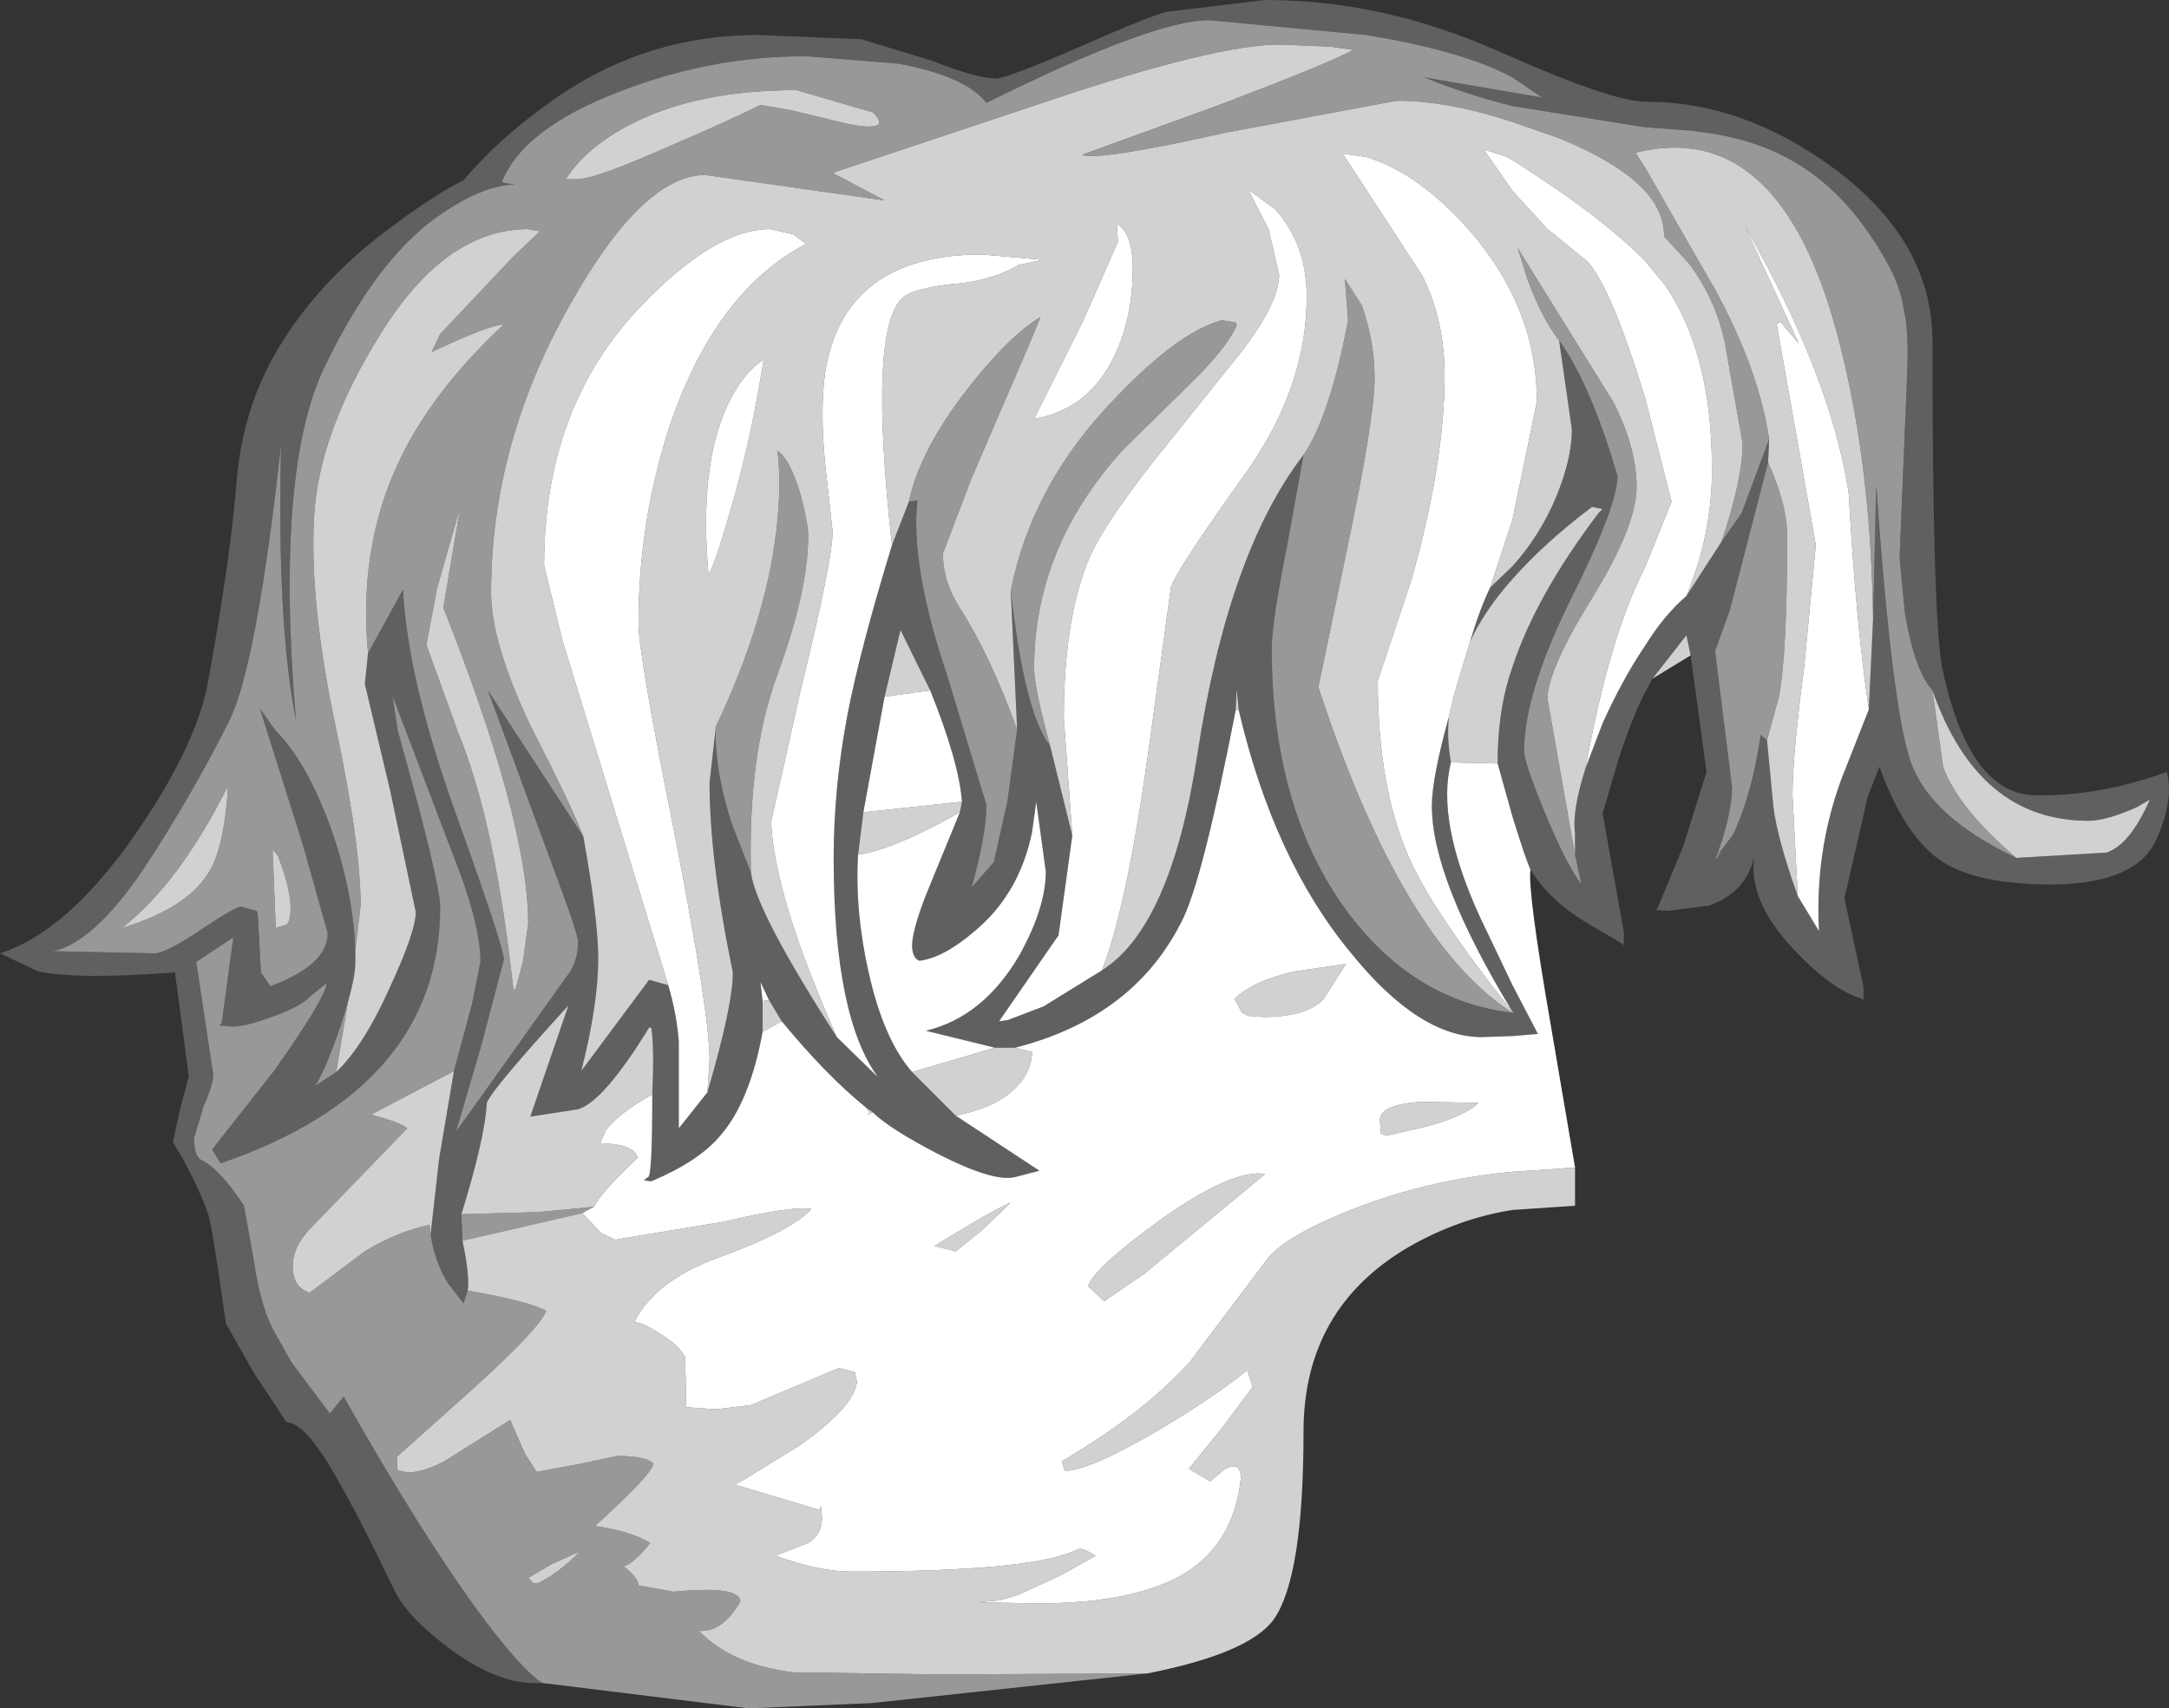 <?xml version="1.0" encoding="UTF-8" standalone="no"?>
<svg xmlns:ffdec="https://www.free-decompiler.com/flash" xmlns:xlink="http://www.w3.org/1999/xlink" ffdec:objectType="shape" height="80.55px" width="102.25px" xmlns="http://www.w3.org/2000/svg">
  <rect width="100%" height="100%" fill="#333333" stroke="none"/>
  <g transform="matrix(1.0, 0.0, 0.0, 1.0, 42.3, 52.1)">
    <path d="M38.85 -26.55 L39.8 -27.9 41.1 -31.4 41.05 -30.3 39.25 -23.35 38.55 -21.4 39.35 -15.0 Q39.35 -13.65 38.55 -11.55 39.1 -12.2 38.65 -11.75 L39.4 -12.75 Q40.3 -14.65 40.7 -17.45 L41.0 -17.2 41.3 -14.05 Q41.5 -12.5 42.45 -9.85 L43.45 -8.2 Q43.25 -11.95 44.5 -15.35 L45.8 -18.65 46.0 -22.9 46.15 -29.2 Q46.9 -18.55 47.8 -16.1 48.75 -13.55 52.75 -11.65 L57.0 -11.9 Q58.1 -12.25 59.05 -14.4 L58.45 -14.05 Q57.0 -13.4 56.15 -13.4 50.95 -13.4 48.8 -19.55 47.95 -20.5 47.5 -23.2 L47.25 -25.8 47.6 -34.3 Q47.7 -36.5 47.45 -37.5 47.3 -38.65 46.5 -40.0 44.65 -43.2 42.05 -44.6 39.9 -45.8 36.65 -46.0 L35.25 -46.1 29.0 -47.1 Q26.8 -47.65 24.85 -48.45 L30.4 -47.5 29.0 -48.45 Q26.7 -49.7 22.1 -50.45 L14.7 -51.15 Q12.05 -51.15 4.2 -47.25 3.25 -48.5 0.05 -49.1 L-4.3 -49.45 Q-8.8 -49.45 -13.05 -47.8 -17.65 -46.05 -18.65 -43.5 L-18.05 -43.4 Q-19.65 -43.35 -21.8 -41.8 -24.6 -39.75 -26.95 -34.9 -29.35 -30.05 -28.35 -18.15 -29.25 -22.7 -29.05 -31.15 -30.2 -20.7 -31.5 -18.1 -33.25 -14.6 -35.55 -11.1 -37.9 -7.65 -39.8 -7.25 L-35.0 -7.15 Q-34.5 -7.15 -32.85 -8.25 -31.2 -9.35 -30.95 -9.35 L-30.2 -9.15 -30.15 -9.0 -30.0 -6.25 -29.55 -5.6 Q-26.85 -6.6 -26.85 -8.1 L-28.0 -12.2 -30.05 -18.7 -29.35 -17.7 Q-27.8 -16.15 -26.65 -12.9 -25.65 -10.0 -25.55 -7.3 L-25.55 -6.7 Q-25.55 -6.1 -25.9 -4.85 L-26.25 -3.7 Q-27.0 -1.55 -27.45 -0.9 L-26.45 -1.55 Q-25.1 -2.85 -23.85 -5.7 -22.7 -8.2 -22.7 -9.1 L-23.9 -14.8 -25.1 -19.85 -24.95 -21.3 -23.3 -24.3 Q-23.1 -20.1 -20.8 -13.7 -18.55 -7.45 -18.55 -6.85 L-19.6 -2.85 -20.8 1.25 -19.9 0.0 -15.45 -6.25 Q-15.05 -6.85 -15.05 -7.7 -15.05 -8.05 -16.0 -10.6 L-19.3 -19.55 -14.8 -12.65 Q-14.1 -8.75 -14.1 -6.9 -14.1 -4.75 -14.9 -1.6 L-11.7 -5.9 -10.8 -5.65 Q-10.4 -4.3 -10.3 -3.0 L-10.3 1.1 -8.95 -0.6 Q-7.75 -4.7 -7.75 -6.25 -8.85 -11.55 -8.85 -15.2 L-8.55 -17.85 Q-8.65 -15.9 -7.8 -13.25 L-6.9 -10.95 Q-6.65 -9.1 -2.85 -3.2 L-0.9 -1.3 Q-3.0 -4.15 -3.0 -11.65 -3.0 -14.95 -2.35 -18.4 -1.75 -21.5 -0.25 -26.4 L0.55 -28.45 0.95 -28.5 Q0.6 -25.45 2.35 -20.25 L4.2 -14.15 Q4.2 -12.75 3.5 -10.25 L4.55 -11.45 5.2 -14.35 5.65 -17.7 5.35 -24.25 Q6.0 -18.45 7.2 -16.95 L8.25 -12.7 7.6 -8.0 4.8 -3.95 5.2 -4.0 6.9 -4.65 9.65 -6.35 Q12.9 -8.4 14.15 -16.55 15.6 -26.05 19.15 -30.65 L18.4 -26.5 Q17.65 -22.75 17.65 -21.55 17.65 -14.0 21.15 -9.2 24.3 -4.9 29.0 -4.35 L29.05 -4.35 29.0 -4.4 Q25.2 -10.65 25.2 -14.1 25.2 -15.4 26.0 -18.3 25.9 -17.25 26.1 -16.15 25.4 -13.4 27.45 -8.9 L29.0 -5.65 30.2 -3.35 29.0 -3.25 27.55 -3.2 Q24.6 -3.2 21.4 -7.15 17.75 -11.55 16.1 -18.6 L16.0 -19.6 15.95 -18.6 Q14.45 -10.9 13.5 -8.85 11.25 -4.15 5.55 -2.7 L4.6 -2.7 1.35 -3.5 Q4.05 -4.15 5.75 -7.05 7.0 -9.3 7.0 -11.0 L6.55 -14.3 6.35 -12.85 Q5.75 -9.95 3.65 -8.2 2.2 -6.95 1.05 -6.8 0.75 -6.9 0.7 -7.4 0.65 -8.1 1.35 -9.9 L2.95 -13.8 3.05 -14.3 Q2.9 -16.2 1.55 -19.55 L0.15 -22.4 -0.6 -19.25 -1.6 -13.8 -1.85 -11.8 Q-2.0 -9.1 -1.35 -6.25 -0.65 -3.1 0.7 -1.55 L2.75 0.5 6.7 3.1 5.55 3.4 Q4.55 3.65 1.9 2.3 -0.4 1.1 -1.15 0.35 L-1.5 0.1 Q-3.35 -1.4 -5.45 -3.95 L-6.05 -4.95 -6.45 -5.8 -6.35 -4.9 -6.35 -3.45 Q-6.95 -0.15 -8.35 1.45 -9.35 2.65 -11.6 3.6 L-11.95 3.55 -11.75 3.4 Q-11.55 3.4 -11.55 -0.5 -11.45 -2.75 -11.6 -3.65 L-11.7 -3.65 Q-13.85 -0.15 -15.05 0.2 L-17.3 0.55 -15.5 -4.7 Q-19.15 -0.7 -19.35 -0.1 -19.45 1.6 -20.55 5.15 L-20.5 6.4 Q-20.15 8.05 -20.25 8.75 L-20.45 9.35 -21.15 8.45 Q-21.8 7.45 -22.0 6.1 L-21.6 2.55 -20.9 -1.6 -20.05 -4.75 -19.65 -6.75 Q-19.65 -8.3 -20.6 -10.9 L-23.8 -19.3 -23.55 -17.65 Q-21.55 -10.5 -21.55 -9.35 -21.55 -0.8 -31.9 2.75 L-32.3 2.1 -29.35 -1.65 Q-26.95 -5.05 -26.9 -5.75 L-27.7 -5.1 Q-28.2 -4.6 -29.5 -4.15 -30.7 -3.7 -31.35 -3.7 L-31.95 -3.75 -31.85 -3.85 -31.3 -7.9 -33.05 -6.75 -32.25 -1.45 Q-32.25 -0.95 -32.7 0.05 L-33.15 1.55 Q-33.15 2.45 -32.8 2.6 -31.95 3.0 -30.8 4.75 L-30.35 7.25 Q-30.0 9.7 -29.25 10.9 L-28.55 12.15 -26.75 14.55 -26.1 13.75 Q-22.6 19.95 -19.85 23.75 -17.8 26.55 -16.75 27.25 -18.75 27.4 -21.15 25.6 -23.15 24.1 -23.75 22.8 -26.4 17.25 -27.6 15.8 -28.25 15.0 -28.8 14.95 L-30.35 12.6 -31.65 10.3 Q-32.3 5.65 -32.5 5.1 -33.15 3.35 -34.15 1.75 L-33.8 0.15 -33.4 -1.35 -34.05 -6.25 Q-38.6 -5.9 -40.5 -6.3 L-42.3 -7.15 Q-39.3 -8.1 -36.25 -12.3 -33.25 -16.5 -32.55 -19.65 -31.45 -25.6 -31.15 -29.35 -30.85 -33.1 -28.95 -36.05 -27.05 -39.05 -23.85 -41.4 -21.85 -42.9 -20.45 -43.6 -18.85 -45.5 -16.55 -47.15 -12.1 -50.45 -6.55 -50.45 L-1.7 -50.25 1.6 -49.25 Q3.75 -48.4 4.65 -48.4 5.15 -48.4 8.5 -49.85 12.0 -51.4 12.75 -51.55 L17.35 -52.1 Q22.9 -52.1 28.3 -49.7 L29.0 -49.4 Q33.65 -47.35 35.25 -47.3 L35.35 -47.3 Q39.85 -47.3 44.1 -44.2 48.8 -40.75 48.8 -36.0 48.8 -23.2 49.25 -20.65 50.5 -14.65 53.65 -14.6 56.65 -14.55 59.85 -15.7 60.2 -14.35 59.3 -12.4 58.35 -10.5 54.7 -10.4 51.05 -10.35 49.3 -11.45 47.5 -12.6 46.3 -15.95 L45.75 -14.55 44.65 -9.75 45.1 -7.65 45.55 -5.55 45.55 -4.9 45.5 -5.0 Q44.0 -5.45 42.2 -7.4 40.1 -9.65 40.4 -11.7 40.0 -10.0 38.25 -9.4 L36.3 -9.15 35.75 -9.2 35.85 -9.3 37.05 -12.2 38.15 -15.7 37.4 -21.2 37.2 -22.15 35.6 -20.1 35.25 -19.45 Q34.65 -18.3 34.0 -16.3 L33.25 -13.75 33.75 -10.95 34.25 -8.15 34.25 -7.5 34.2 -7.6 34.1 -7.65 32.4 -8.65 Q30.7 -9.7 29.85 -11.1 29.65 -11.5 29.0 -13.6 L28.3 -16.1 Q28.3 -18.4 28.85 -20.2 L29.0 -20.65 Q30.1 -24.0 33.05 -27.9 L33.25 -28.1 32.75 -28.2 Q30.5 -26.5 29.0 -24.8 27.7 -23.35 27.0 -21.85 27.5 -23.5 27.95 -24.4 L29.0 -25.4 Q30.3 -26.85 31.05 -28.65 31.8 -30.45 31.8 -31.85 L31.2 -36.05 Q32.7 -33.95 33.95 -29.65 33.95 -28.25 31.75 -23.85 29.55 -19.4 29.55 -16.7 29.55 -16.15 30.5 -13.85 31.5 -11.4 32.25 -10.4 L31.95 -11.8 31.95 -12.8 Q31.8 -13.85 32.45 -15.9 L33.25 -18.0 Q34.2 -20.1 35.25 -21.65 36.15 -23.1 37.2 -24.0 L38.85 -26.55" fill="#606060" fill-rule="evenodd" stroke="none"/>
    <path d="M38.85 -26.55 Q39.85 -29.5 39.85 -31.2 L39.0 -36.0 Q38.55 -38.05 37.3 -39.7 L36.15 -40.95 Q36.15 -42.1 35.25 -43.1 34.0 -44.45 31.15 -45.6 L29.0 -46.35 Q25.95 -47.35 23.55 -47.35 L15.5 -45.85 Q9.5 -44.5 8.7 -44.8 L14.9 -47.05 Q20.2 -49.05 21.5 -49.75 L20.4 -49.9 18.05 -50.0 Q15.0 -50.0 7.15 -47.35 L-3.05 -43.95 -0.6 -42.65 -9.05 -43.85 Q-12.0 -43.85 -15.45 -37.7 -19.15 -31.15 -19.15 -24.15 -19.15 -21.85 -17.35 -18.0 -15.3 -14.0 -14.8 -12.65 L-19.3 -19.55 -16.0 -10.6 Q-15.05 -8.05 -15.05 -7.7 -15.05 -6.85 -15.45 -6.25 L-19.9 0.0 -20.8 1.25 -19.6 -2.85 -18.55 -6.85 Q-18.55 -7.45 -20.8 -13.7 -23.1 -20.1 -23.3 -24.3 L-24.95 -21.3 Q-25.4 -26.15 -23.6 -30.1 -22.05 -33.55 -18.55 -36.8 -19.2 -36.8 -21.95 -35.5 L-21.55 -36.35 -18.15 -39.95 -16.85 -41.2 -17.45 -41.3 Q-21.3 -41.25 -24.3 -36.45 -27.3 -31.7 -27.5 -27.65 -27.7 -23.65 -26.5 -17.95 -25.3 -12.3 -25.3 -9.4 L-25.55 -7.3 Q-25.65 -10.0 -26.65 -12.9 -27.8 -16.15 -29.35 -17.7 L-30.05 -18.7 -28.0 -12.2 -26.85 -8.1 Q-26.85 -6.6 -29.55 -5.6 L-30.0 -6.25 -30.15 -9.0 -30.2 -9.15 -30.95 -9.35 Q-31.2 -9.35 -32.85 -8.25 -34.5 -7.15 -35.0 -7.15 L-39.8 -7.25 Q-37.9 -7.65 -35.55 -11.1 -33.25 -14.6 -31.5 -18.1 -30.2 -20.7 -29.05 -31.15 -29.25 -22.7 -28.35 -18.15 -29.35 -30.05 -26.95 -34.9 -24.6 -39.75 -21.8 -41.8 -19.65 -43.35 -18.05 -43.4 L-18.65 -43.5 Q-17.65 -46.05 -13.05 -47.8 -8.8 -49.45 -4.3 -49.45 L0.05 -49.1 Q3.25 -48.5 4.2 -47.25 12.05 -51.15 14.7 -51.15 L22.1 -50.45 Q26.7 -49.7 29.0 -48.45 L30.4 -47.5 24.85 -48.45 Q26.8 -47.65 29.0 -47.1 L35.25 -46.1 36.65 -46.0 Q39.9 -45.8 42.05 -44.6 44.65 -43.2 46.5 -40.0 47.3 -38.65 47.45 -37.5 47.7 -36.5 47.6 -34.3 L47.25 -25.8 47.5 -23.2 Q47.95 -20.5 48.8 -19.55 L49.3 -15.95 Q50.0 -14.0 52.75 -11.65 48.75 -13.55 47.8 -16.1 46.9 -18.55 46.15 -29.2 L46.0 -22.9 Q45.9 -30.0 44.5 -35.6 41.9 -46.3 35.25 -45.0 L34.8 -44.9 35.25 -44.2 38.55 -38.45 Q40.6 -34.7 41.1 -31.4 L39.8 -27.9 38.85 -26.55 M-8.55 -17.85 Q-6.2 -22.8 -5.7 -27.1 -5.45 -29.3 -5.65 -30.85 -5.05 -30.45 -4.55 -28.75 -4.2 -27.4 -4.2 -26.85 -4.2 -24.25 -5.65 -20.3 -7.05 -16.5 -6.9 -10.95 L-7.8 -13.25 Q-8.65 -15.9 -8.55 -17.85 M0.55 -28.45 Q1.05 -30.85 3.3 -33.75 5.3 -36.3 6.75 -37.15 L6.15 -35.7 3.5 -29.55 2.15 -26.0 Q2.15 -24.65 3.0 -23.35 4.4 -21.15 5.65 -17.7 L5.2 -14.35 4.55 -11.45 3.5 -10.25 Q4.2 -12.75 4.2 -14.15 L2.35 -20.25 Q0.6 -25.45 0.95 -28.5 L0.55 -28.45 M5.35 -24.25 Q6.35 -29.3 10.3 -33.35 13.25 -36.45 15.3 -37.0 L15.95 -36.9 16.0 -36.75 Q15.5 -35.65 13.8 -34.0 L10.6 -30.85 Q6.45 -26.25 6.45 -20.6 6.45 -19.7 7.2 -16.95 6.0 -18.45 5.35 -24.25 M19.15 -30.65 Q20.4 -32.5 21.25 -37.0 L21.1 -38.95 21.9 -37.7 Q22.5 -36.0 22.5 -34.25 22.5 -32.4 21.2 -26.2 L19.85 -19.7 Q23.8 -7.65 29.0 -4.35 L29.05 -4.35 29.0 -4.35 Q24.3 -4.9 21.15 -9.2 17.65 -14.0 17.65 -21.55 17.65 -22.75 18.4 -26.5 L19.15 -30.65 M31.2 -36.05 Q30.4 -37.05 29.7 -38.95 L29.25 -40.4 33.75 -33.15 Q34.85 -31.0 34.85 -29.15 34.85 -27.3 32.75 -23.9 30.65 -20.5 30.65 -19.15 L31.95 -11.8 32.25 -10.4 Q31.5 -11.4 30.5 -13.85 29.55 -16.15 29.55 -16.7 29.55 -19.4 31.75 -23.85 33.95 -28.25 33.95 -29.65 32.7 -33.95 31.2 -36.05 M-16.75 27.25 Q-17.8 26.55 -19.85 23.75 -22.6 19.95 -26.1 13.75 L-26.75 14.55 -28.55 12.15 -29.25 10.9 Q-30.0 9.7 -30.35 7.25 L-30.8 4.75 Q-31.95 3.0 -32.8 2.6 -33.15 2.45 -33.15 1.55 L-32.7 0.05 Q-32.25 -0.95 -32.25 -1.45 L-33.05 -6.75 -31.3 -7.9 -31.85 -3.85 -31.95 -3.75 -31.35 -3.7 Q-30.7 -3.7 -29.5 -4.15 -28.2 -4.6 -27.7 -5.1 L-26.9 -5.75 Q-26.95 -5.05 -29.35 -1.65 L-32.3 2.1 -31.9 2.75 Q-21.55 -0.8 -21.55 -9.35 -21.55 -10.5 -23.55 -17.65 L-23.8 -19.3 -20.6 -10.9 Q-19.65 -8.3 -19.65 -6.75 L-20.05 -4.75 -20.9 -1.6 -24.8 0.45 Q-23.35 0.85 -23.1 1.1 L-27.7 5.85 Q-28.5 6.7 -28.5 7.6 -28.5 8.6 -27.7 8.85 L-25.1 6.9 Q-23.65 6.0 -22.05 5.65 L-22.0 6.1 Q-21.8 7.45 -21.15 8.45 L-20.45 9.35 -20.25 8.75 Q-17.4 9.25 -16.55 9.7 -16.85 10.55 -20.25 13.6 L-23.6 16.6 -23.55 17.25 -23.4 17.25 Q-22.7 17.5 -21.35 16.8 L-18.25 14.85 -17.55 16.45 -17.0 17.3 -15.1 16.95 -13.2 16.55 Q-11.85 16.55 -11.5 16.9 -11.5 17.35 -14.25 19.85 -12.55 20.1 -11.65 20.65 L-11.85 20.9 Q-12.5 21.65 -12.9 21.75 -12.2 22.3 -12.2 22.65 L-10.55 22.95 Q-7.45 22.65 -7.4 23.4 -8.2 24.85 -9.35 24.8 -7.8 26.4 -4.9 26.75 L2.05 26.85 11.8 26.8 -1.2 28.2 -7.0 28.45 -16.75 27.25 M-20.5 6.4 L-20.55 5.15 -16.9 5.05 -14.3 4.8 -14.85 5.1 -20.5 6.4 M41.0 -17.2 L40.7 -17.45 Q40.3 -14.65 39.4 -12.75 L38.65 -11.75 Q39.1 -12.2 38.55 -11.55 39.35 -13.65 39.35 -15.0 L38.55 -21.4 39.25 -23.35 41.05 -30.3 Q41.95 -28.3 41.95 -26.85 41.95 -21.2 41.55 -19.2 L41.0 -17.2 M-15.6 -43.7 Q-16.1 -43.65 -15.1 -43.65 -14.2 -43.65 -10.3 -45.4 -8.3 -46.25 -6.45 -47.15 L-5.55 -47.0 -5.0 -46.9 -2.3 -46.25 Q-0.2 -45.85 -1.15 -46.8 L-4.75 -47.85 Q-9.45 -47.85 -12.55 -46.25 -14.6 -45.2 -15.6 -43.7 M-18.0 -5.45 L-17.65 -6.75 -17.4 -8.55 Q-17.4 -13.35 -21.4 -23.45 L-20.6 -28.2 -21.7 -24.35 -22.2 -21.7 -20.7 -17.55 Q-18.95 -13.3 -18.1 -5.45 L-18.0 -5.45 M-26.45 -1.55 L-27.45 -0.9 Q-27.0 -1.55 -26.25 -3.7 L-25.9 -4.85 -26.45 -1.55 M-36.55 -8.35 Q-33.35 -9.3 -32.35 -11.15 -31.7 -12.4 -31.55 -15.05 -33.85 -10.45 -36.55 -8.35 M-29.3 -8.35 L-28.8 -8.5 Q-28.6 -8.65 -28.6 -9.3 -28.6 -10.2 -29.2 -11.75 L-29.45 -12.05 -29.3 -8.35 M-14.95 21.05 L-16.3 21.65 -17.4 22.3 -17.15 22.55 -16.95 22.55 Q-16.0 22.1 -14.95 21.05" fill="#989898" fill-rule="evenodd" stroke="none"/>
    <path d="M-14.8 -12.65 Q-15.3 -14.0 -17.35 -18.0 -19.15 -21.85 -19.15 -24.15 -19.15 -31.15 -15.45 -37.7 -12.0 -43.85 -9.05 -43.85 L-0.6 -42.65 -3.05 -43.95 7.15 -47.35 Q15.0 -50.0 18.05 -50.0 L20.4 -49.9 21.5 -49.75 Q20.2 -49.05 14.9 -47.05 L8.7 -44.8 Q9.5 -44.5 15.5 -45.85 L23.55 -47.35 Q25.95 -47.35 29.0 -46.35 L31.15 -45.6 Q34.0 -44.45 35.25 -43.1 36.15 -42.1 36.15 -40.95 L37.3 -39.7 Q38.55 -38.05 39.0 -36.0 L39.85 -31.2 Q39.85 -29.5 38.85 -26.55 L37.2 -24.0 Q38.45 -27.05 38.4 -30.1 38.4 -35.4 36.2 -38.65 L35.25 -39.8 Q33.2 -41.9 29.0 -44.55 L28.75 -44.7 27.65 -45.05 29.0 -43.1 30.65 -41.3 32.5 -39.8 Q33.6 -38.7 35.25 -33.35 L36.5 -28.45 35.25 -25.35 35.2 -25.25 Q33.55 -22.0 32.45 -15.9 31.8 -13.85 31.95 -12.8 L31.95 -11.8 30.65 -19.15 Q30.65 -20.5 32.75 -23.9 34.85 -27.3 34.85 -29.15 34.85 -31.0 33.75 -33.15 L29.25 -40.4 29.7 -38.95 Q30.4 -37.05 31.2 -36.05 L31.8 -31.85 Q31.8 -30.45 31.05 -28.65 30.3 -26.85 29.0 -25.4 L27.95 -24.4 29.0 -27.6 30.15 -33.15 Q30.15 -35.85 29.0 -38.2 28.25 -39.75 27.05 -41.15 24.6 -43.95 22.1 -44.7 L21.0 -44.85 24.75 -39.1 Q25.8 -37.0 25.8 -34.4 25.8 -30.3 24.25 -24.8 L22.65 -20.0 Q22.65 -14.95 24.15 -11.6 25.35 -8.95 29.0 -4.4 L29.05 -4.35 29.0 -4.35 Q23.8 -7.65 19.85 -19.7 L21.2 -26.2 Q22.5 -32.4 22.5 -34.25 22.5 -36.0 21.9 -37.7 L21.1 -38.95 21.25 -37.0 Q20.4 -32.5 19.15 -30.65 15.6 -26.05 14.15 -16.55 12.9 -8.4 9.65 -6.35 10.8 -9.3 11.8 -16.4 L12.9 -24.4 Q13.1 -25.15 16.5 -29.9 19.3 -33.9 19.3 -38.1 19.3 -40.6 17.8 -42.25 L16.55 -43.15 17.5 -41.3 18.0 -39.15 Q18.0 -37.85 16.25 -35.55 L12.0 -30.25 Q9.75 -27.35 9.1 -25.9 7.85 -23.05 7.85 -18.25 L8.25 -12.7 7.2 -16.95 Q6.45 -19.7 6.45 -20.6 6.45 -26.25 10.6 -30.85 L13.8 -34.0 Q15.5 -35.65 16.0 -36.75 L15.95 -36.9 15.3 -37.0 Q13.25 -36.45 10.3 -33.35 6.35 -29.3 5.35 -24.25 L5.65 -17.7 Q4.4 -21.15 3.0 -23.35 2.15 -24.65 2.15 -26.0 L3.5 -29.55 6.15 -35.7 6.75 -37.15 Q5.3 -36.3 3.3 -33.75 1.05 -30.85 0.55 -28.45 L-0.25 -26.4 Q-1.4 -36.75 0.3 -38.1 0.8 -38.5 2.55 -38.7 4.45 -38.85 5.7 -39.6 L6.85 -39.85 4.0 -40.1 Q-2.5 -40.1 -3.4 -34.55 -3.65 -32.8 -3.4 -30.2 L-3.05 -27.05 Q-3.05 -25.7 -4.5 -19.8 L-5.95 -13.35 Q-5.8 -9.85 -2.85 -3.2 -6.65 -9.1 -6.9 -10.95 -7.05 -16.5 -5.65 -20.3 -4.2 -24.25 -4.2 -26.85 -4.2 -27.4 -4.55 -28.75 -5.05 -30.45 -5.65 -30.85 -5.45 -29.3 -5.7 -27.1 -6.2 -22.8 -8.55 -17.85 L-8.85 -15.2 Q-8.85 -11.55 -7.75 -6.25 -7.75 -4.7 -8.95 -0.6 L-8.85 -2.15 Q-8.85 -4.3 -10.5 -12.8 -12.2 -21.25 -12.2 -22.7 -12.2 -27.65 -10.65 -32.25 -8.5 -38.4 -4.3 -40.6 L-4.9 -41.05 -6.0 -41.3 Q-8.6 -41.3 -12.05 -37.7 -16.65 -32.95 -16.65 -25.45 L-15.8 -21.95 -10.8 -5.65 -11.7 -5.9 -14.9 -1.6 Q-14.1 -4.75 -14.1 -6.9 -14.1 -8.75 -14.8 -12.65 M41.1 -31.4 Q40.6 -34.7 38.55 -38.45 L35.25 -44.2 34.8 -44.9 35.25 -45.0 Q41.9 -46.3 44.5 -35.6 45.9 -30.0 46.0 -22.9 L45.8 -18.65 Q45.2 -22.65 44.85 -28.85 44.0 -34.4 39.95 -41.45 L42.5 -35.9 41.65 -36.9 41.45 -36.85 43.3 -26.4 42.75 -20.65 Q42.2 -16.45 42.2 -14.6 L42.45 -9.85 Q41.5 -12.5 41.3 -14.05 L41.0 -17.2 41.55 -19.2 Q41.95 -21.2 41.95 -26.85 41.95 -28.3 41.05 -30.3 L41.1 -31.4 M52.75 -11.65 Q50.0 -14.0 49.3 -15.95 L48.8 -19.55 Q50.95 -13.4 56.15 -13.4 57.0 -13.4 58.45 -14.05 L59.05 -14.4 Q58.1 -12.25 57.0 -11.9 L52.75 -11.65 M-25.55 -7.3 L-25.3 -9.4 Q-25.3 -12.3 -26.5 -17.95 -27.7 -23.65 -27.5 -27.65 -27.3 -31.7 -24.3 -36.45 -21.3 -41.25 -17.45 -41.3 L-16.85 -41.2 -18.15 -39.95 -21.55 -36.35 -21.95 -35.5 Q-19.2 -36.8 -18.55 -36.8 -22.05 -33.55 -23.6 -30.1 -25.4 -26.15 -24.95 -21.3 L-25.1 -19.85 -23.9 -14.8 -22.7 -9.1 Q-22.7 -8.2 -23.85 -5.7 -25.1 -2.85 -26.45 -1.55 L-25.9 -4.85 Q-25.55 -6.1 -25.55 -6.7 L-25.55 -7.3 M-20.9 -1.6 L-21.6 2.55 -22.0 6.1 -22.05 5.65 Q-23.65 6.0 -25.1 6.9 L-27.7 8.85 Q-28.5 8.6 -28.5 7.6 -28.5 6.7 -27.7 5.85 L-23.1 1.1 Q-23.35 0.85 -24.8 0.45 L-20.9 -1.6 M-20.25 8.75 Q-20.15 8.05 -20.5 6.4 L-14.85 5.1 -13.95 6.05 -13.3 6.35 -8.15 5.5 Q-5.0 4.75 -4.05 4.9 -5.0 5.95 -8.45 7.2 -11.45 8.3 -12.4 10.25 -12.1 10.2 -11.25 10.75 -10.3 11.3 -10.0 11.9 L-9.95 14.25 -8.55 14.35 -6.9 14.15 -2.75 12.4 -2.0 12.6 -1.9 13.05 Q-2.05 14.25 -4.6 16.05 L-7.2 17.65 -7.65 17.9 -3.65 19.1 -3.6 18.9 -3.55 19.45 Q-3.55 20.25 -4.2 20.65 L-5.75 21.25 Q-3.7 22.0 -2.15 22.0 6.65 22.0 8.6 20.9 L8.9 21.0 9.35 21.25 7.75 22.15 5.7 23.1 4.85 23.35 3.8 23.45 6.6 23.5 Q11.25 23.5 13.6 22.05 15.9 20.6 16.2 17.55 16.15 16.75 15.4 17.2 L14.75 17.75 13.75 17.15 15.25 15.3 16.75 13.3 16.5 12.5 Q15.05 13.7 12.2 15.4 9.0 17.25 7.9 17.25 L7.75 16.8 Q11.6 14.55 13.8 12.1 L17.45 7.25 Q18.35 6.1 21.9 4.75 25.25 3.5 29.0 3.15 L31.95 2.95 31.95 4.75 29.0 4.95 Q26.45 5.35 24.1 6.7 19.15 9.6 19.15 15.4 19.15 22.25 17.75 24.25 16.6 25.85 11.8 26.8 L2.05 26.85 -4.9 26.75 Q-7.8 26.4 -9.35 24.8 -8.2 24.85 -7.4 23.4 -7.45 22.65 -10.55 22.95 L-12.2 22.65 Q-12.2 22.3 -12.9 21.75 -12.5 21.65 -11.85 20.9 L-11.65 20.65 Q-12.55 20.1 -14.25 19.85 -11.5 17.35 -11.5 16.9 -11.85 16.55 -13.2 16.55 L-15.1 16.95 -17.0 17.3 -17.55 16.45 -18.25 14.85 -21.35 16.8 Q-22.7 17.5 -23.4 17.25 L-23.55 17.25 -23.6 16.6 -20.25 13.6 Q-16.85 10.55 -16.55 9.7 -17.4 9.25 -20.25 8.75 M-20.55 5.15 Q-19.45 1.6 -19.35 -0.1 -19.15 -0.7 -15.5 -4.7 L-17.3 0.55 -15.05 0.2 Q-13.85 -0.15 -11.7 -3.65 L-11.6 -3.65 Q-11.45 -2.75 -11.55 -0.5 -13.15 0.4 -13.75 1.2 L-14.0 1.8 Q-12.35 1.85 -12.25 2.5 -13.95 4.1 -14.3 4.8 L-16.9 5.05 -20.55 5.15 M-6.35 -3.45 L-6.35 -4.9 -6.05 -4.95 -5.45 -3.95 -6.35 -3.45 M-1.5 0.1 L-1.15 0.35 -1.4 0.45 -1.3 0.35 -1.5 0.1 M2.75 0.5 L0.7 -1.55 4.6 -2.7 5.55 -2.7 6.35 -2.5 Q6.35 -1.75 5.8 -1.05 4.85 0.1 2.75 0.5 M-1.85 -11.8 L-1.6 -13.8 3.05 -14.3 2.95 -13.8 Q-0.15 -12.05 -1.85 -11.8 M-0.6 -19.25 L0.15 -22.4 1.55 -19.55 -0.6 -19.25 M15.95 -18.6 L16.0 -19.6 16.1 -18.6 15.95 -18.6 M26.1 -16.15 Q25.9 -17.25 26.0 -18.3 L26.25 -19.35 27.0 -21.85 Q27.7 -23.35 29.0 -24.8 30.5 -26.5 32.75 -28.2 L33.25 -28.1 33.05 -27.9 Q30.1 -24.0 29.0 -20.65 L28.85 -20.2 Q28.3 -18.4 28.3 -16.1 L26.1 -16.15 M35.6 -20.1 L37.2 -22.15 37.4 -21.2 35.6 -20.1 M10.4 -40.7 L8.75 -36.95 6.45 -32.35 Q9.05 -32.8 10.25 -35.35 11.1 -37.15 11.1 -39.45 11.1 -41.1 10.35 -41.55 L10.4 -40.7 M21.15 -6.65 L20.1 -5.0 Q19.3 -4.15 17.25 -4.15 L16.55 -4.2 16.25 -4.35 15.9 -5.0 Q16.75 -5.85 18.75 -6.3 L21.15 -6.65 M27.4 -0.1 Q26.8 0.5 25.0 1.0 L23.05 1.45 22.95 1.4 22.8 1.35 22.75 0.7 Q22.75 0.0 24.65 -0.15 L27.4 -0.1 M17.35 3.25 L11.65 7.95 9.75 9.25 9.0 8.55 Q9.2 7.75 12.35 5.45 15.8 3.0 17.35 3.25 M5.35 4.6 L4.0 5.9 2.75 6.9 1.75 6.65 3.4 5.65 Q4.85 4.8 5.35 4.6 M-15.6 -43.7 Q-14.6 -45.2 -12.55 -46.25 -9.45 -47.85 -4.75 -47.85 L-1.15 -46.8 Q-0.2 -45.85 -2.3 -46.25 L-5.0 -46.9 -5.55 -47.0 -6.45 -47.15 Q-8.3 -46.25 -10.3 -45.4 -14.2 -43.65 -15.1 -43.65 -16.1 -43.65 -15.6 -43.7 M-8.9 -25.0 Q-8.6 -25.5 -7.95 -27.75 -6.95 -31.05 -6.3 -35.15 -7.35 -34.45 -8.05 -32.9 -9.35 -30.0 -8.9 -25.0 M-18.0 -5.45 L-18.1 -5.45 Q-18.95 -13.3 -20.7 -17.55 L-22.2 -21.7 -21.7 -24.35 -20.6 -28.2 -21.4 -23.45 Q-17.4 -13.35 -17.4 -8.55 L-17.65 -6.75 -18.0 -5.45 M-29.3 -8.35 L-29.45 -12.05 -29.2 -11.75 Q-28.6 -10.2 -28.6 -9.3 -28.6 -8.65 -28.8 -8.5 L-29.3 -8.35 M-36.55 -8.35 Q-33.85 -10.45 -31.55 -15.05 -31.7 -12.4 -32.35 -11.15 -33.35 -9.3 -36.55 -8.35 M-14.95 21.05 Q-16.0 22.1 -16.95 22.55 L-17.15 22.55 -17.4 22.3 -16.3 21.65 -14.95 21.05" fill="#d1d1d1" fill-rule="evenodd" stroke="none"/>
    <path d="M-10.8 -5.65 L-15.8 -21.95 -16.65 -25.45 Q-16.65 -32.95 -12.05 -37.7 -8.6 -41.3 -6.0 -41.3 L-4.9 -41.05 -4.3 -40.6 Q-8.5 -38.4 -10.65 -32.25 -12.2 -27.65 -12.2 -22.7 -12.2 -21.25 -10.5 -12.8 -8.85 -4.3 -8.85 -2.15 L-8.95 -0.6 -10.3 1.1 -10.3 -3.0 Q-10.4 -4.3 -10.8 -5.65 M-2.85 -3.2 Q-5.8 -9.85 -5.95 -13.35 L-4.5 -19.8 Q-3.05 -25.7 -3.05 -27.05 L-3.4 -30.2 Q-3.65 -32.8 -3.4 -34.55 -2.5 -40.1 4.0 -40.1 L6.85 -39.85 5.7 -39.6 Q4.45 -38.85 2.55 -38.7 0.8 -38.5 0.3 -38.1 -1.4 -36.75 -0.25 -26.4 -1.75 -21.5 -2.35 -18.4 -3.0 -14.95 -3.0 -11.65 -3.0 -4.15 -0.9 -1.3 L-2.85 -3.2 M8.25 -12.7 L7.85 -18.25 Q7.85 -23.05 9.1 -25.9 9.75 -27.35 12.0 -30.25 L16.25 -35.55 Q18.0 -37.85 18.0 -39.15 L17.5 -41.3 16.55 -43.15 17.8 -42.25 Q19.3 -40.6 19.3 -38.1 19.3 -33.9 16.5 -29.9 13.1 -25.15 12.9 -24.4 L11.8 -16.4 Q10.8 -9.3 9.65 -6.35 L6.9 -4.65 5.2 -4.0 4.8 -3.95 7.6 -8.0 8.25 -12.7 M29.05 -4.35 L29.0 -4.4 Q25.35 -8.95 24.15 -11.6 22.65 -14.95 22.65 -20.0 L24.25 -24.8 Q25.8 -30.3 25.8 -34.4 25.8 -37.0 24.75 -39.1 L21.0 -44.85 22.1 -44.7 Q24.6 -43.95 27.05 -41.15 28.25 -39.75 29.0 -38.2 30.15 -35.85 30.15 -33.15 L29.0 -27.6 27.95 -24.4 Q27.5 -23.5 27.0 -21.85 L26.25 -19.35 26.0 -18.3 Q25.2 -15.4 25.2 -14.1 25.2 -10.65 29.0 -4.4 L29.05 -4.35 M32.45 -15.9 Q33.55 -22.0 35.2 -25.25 L35.25 -25.35 36.5 -28.45 35.25 -33.35 Q33.6 -38.7 32.5 -39.8 L30.65 -41.3 29.0 -43.1 27.65 -45.05 28.75 -44.7 29.0 -44.55 Q33.2 -41.9 35.25 -39.8 L36.2 -38.65 Q38.4 -35.4 38.4 -30.1 38.45 -27.05 37.2 -24.0 36.15 -23.1 35.25 -21.65 34.2 -20.1 33.25 -18.0 L32.45 -15.9 M-11.55 -0.5 Q-11.55 3.4 -11.75 3.4 L-11.95 3.55 -11.6 3.6 Q-9.35 2.65 -8.35 1.45 -6.95 -0.15 -6.35 -3.45 L-5.45 -3.95 Q-3.35 -1.4 -1.5 0.1 L-1.3 0.35 -1.4 0.45 -1.15 0.35 Q-0.4 1.1 1.9 2.3 4.55 3.65 5.55 3.4 L6.7 3.1 2.75 0.5 Q4.85 0.1 5.8 -1.05 6.35 -1.75 6.35 -2.5 L5.55 -2.7 Q11.25 -4.15 13.5 -8.85 14.45 -10.9 15.95 -18.6 L16.1 -18.6 Q17.75 -11.55 21.4 -7.15 24.6 -3.2 27.55 -3.2 L29.0 -3.25 30.2 -3.35 29.0 -5.65 27.45 -8.9 Q25.4 -13.4 26.1 -16.15 L28.3 -16.1 29.0 -13.6 Q29.65 -11.5 29.85 -11.1 29.7 -10.15 30.8 -3.8 L31.95 2.95 29.0 3.15 Q25.25 3.5 21.9 4.75 18.35 6.1 17.45 7.25 L13.8 12.1 Q11.6 14.55 7.75 16.8 L7.9 17.25 Q9.0 17.25 12.2 15.4 15.05 13.7 16.5 12.5 L16.75 13.3 15.25 15.3 13.75 17.15 14.75 17.75 15.4 17.2 Q16.15 16.75 16.2 17.55 15.9 20.6 13.6 22.05 11.25 23.5 6.6 23.5 L3.8 23.45 4.85 23.35 5.7 23.1 7.75 22.15 9.35 21.25 8.9 21.0 8.6 20.9 Q6.65 22.0 -2.15 22.0 -3.7 22.0 -5.75 21.25 L-4.2 20.65 Q-3.55 20.25 -3.55 19.45 L-3.6 18.9 -3.65 19.1 -7.65 17.9 -7.2 17.65 -4.6 16.05 Q-2.05 14.25 -1.9 13.05 L-2.0 12.6 -2.75 12.4 -6.9 14.15 -8.55 14.35 -9.95 14.25 -10.0 11.9 Q-10.3 11.3 -11.25 10.75 -12.1 10.2 -12.4 10.25 -11.45 8.3 -8.45 7.2 -5.0 5.95 -4.05 4.9 -5.0 4.75 -8.15 5.5 L-13.3 6.35 -13.95 6.05 -14.85 5.1 -14.3 4.8 Q-13.95 4.1 -12.25 2.5 -12.35 1.85 -14.0 1.8 L-13.75 1.2 Q-13.15 0.4 -11.55 -0.5 M-6.35 -4.9 L-6.45 -5.8 -6.05 -4.95 -6.35 -4.9 M0.7 -1.55 Q-0.65 -3.1 -1.35 -6.25 -2.0 -9.1 -1.85 -11.8 -0.15 -12.05 2.95 -13.8 L1.35 -9.9 Q0.65 -8.1 0.7 -7.4 0.75 -6.9 1.05 -6.8 2.2 -6.95 3.65 -8.2 5.75 -9.95 6.35 -12.85 L6.55 -14.3 7.0 -11.0 Q7.0 -9.3 5.75 -7.05 4.05 -4.15 1.35 -3.5 L4.6 -2.7 0.7 -1.55 M-1.6 -13.8 L-0.6 -19.25 1.55 -19.55 Q2.9 -16.2 3.05 -14.3 L-1.6 -13.8 M10.4 -40.7 L10.35 -41.55 Q11.1 -41.1 11.1 -39.45 11.1 -37.15 10.25 -35.35 9.05 -32.8 6.45 -32.35 L8.75 -36.95 10.4 -40.7 M21.15 -6.65 L18.75 -6.3 Q16.75 -5.85 15.9 -5.0 L16.25 -4.35 16.55 -4.2 17.25 -4.15 Q19.3 -4.15 20.1 -5.0 L21.15 -6.65 M27.4 -0.1 L24.65 -0.15 Q22.75 0.0 22.75 0.7 L22.8 1.35 22.95 1.4 23.05 1.45 25.0 1.0 Q26.8 0.5 27.4 -0.1 M42.45 -9.85 L42.2 -14.6 Q42.2 -16.45 42.75 -20.65 L43.3 -26.4 41.45 -36.85 41.65 -36.9 42.5 -35.9 39.95 -41.45 Q44.0 -34.4 44.85 -28.85 45.2 -22.65 45.8 -18.65 L44.5 -15.35 Q43.25 -11.95 43.45 -8.2 L42.45 -9.85 M5.35 4.6 Q4.85 4.8 3.4 5.65 L1.75 6.65 2.75 6.9 4.0 5.9 5.35 4.6 M17.35 3.25 Q15.8 3.0 12.35 5.45 9.2 7.75 9.0 8.55 L9.75 9.25 11.65 7.95 17.35 3.25 M-8.9 -25.0 Q-9.35 -30.0 -8.05 -32.9 -7.35 -34.45 -6.3 -35.15 -6.95 -31.05 -7.95 -27.75 -8.6 -25.5 -8.9 -25.0" fill="#ffffff" fill-rule="evenodd" stroke="none"/>
  </g>
</svg>
